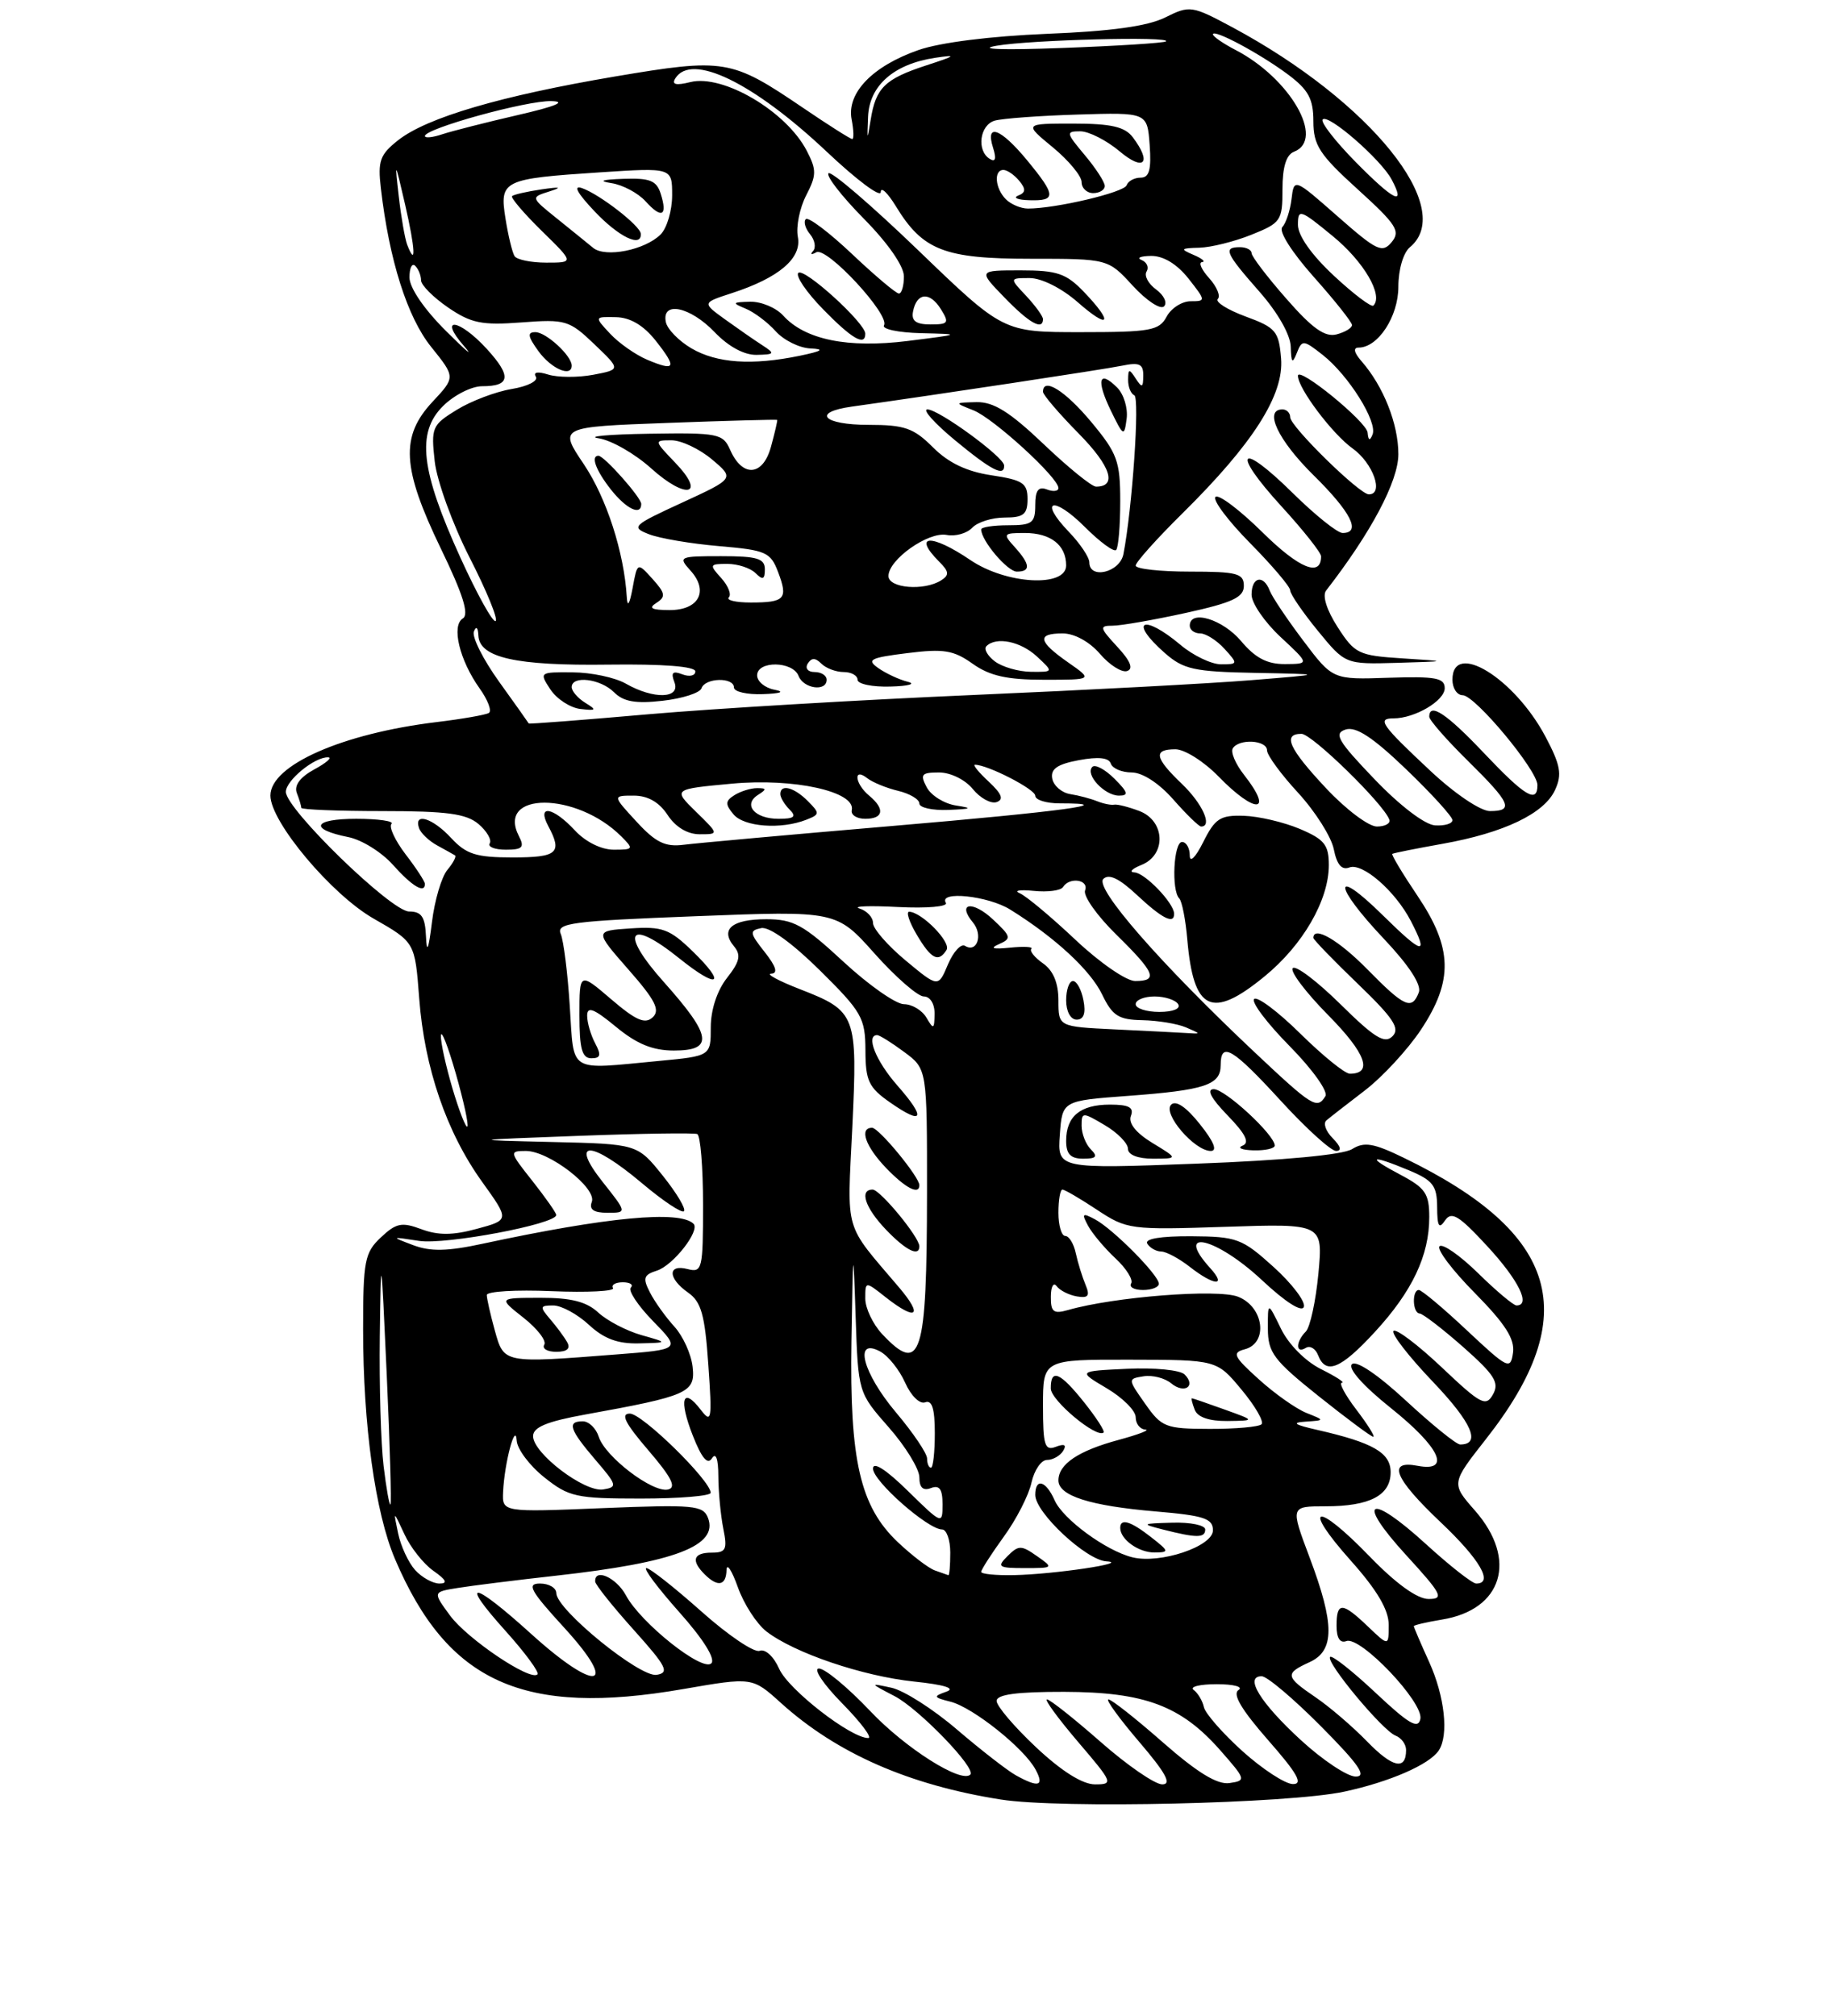 <?xml version="1.0" encoding="UTF-8" standalone="no"?>
<!DOCTYPE svg PUBLIC "-//W3C//DTD SVG 1.1//EN" "http://www.w3.org/Graphics/SVG/1.1/DTD/svg11.dtd" >
<svg xmlns="http://www.w3.org/2000/svg" xmlns:xlink="http://www.w3.org/1999/xlink" version="1.1" viewBox="0 0 237 261">
 <g >
 <path fill="currentColor"
d=" M 174.00 231.94 C 179.87 230.68 185.03 228.43 186.23 226.61 C 187.55 224.62 187.00 219.59 184.98 215.14 C 183.89 212.74 183.00 210.66 183.00 210.52 C 183.00 210.38 184.63 210.00 186.62 209.67 C 194.50 208.40 196.47 201.89 190.92 195.56 C 187.83 192.04 187.83 192.04 192.36 186.27 C 204.95 170.24 201.85 159.65 181.71 149.89 C 177.79 147.98 176.58 147.78 175.01 148.76 C 173.83 149.50 166.14 150.22 154.98 150.64 C 136.87 151.32 136.87 151.32 137.18 146.91 C 137.50 142.50 137.50 142.50 146.00 141.87 C 155.97 141.13 158.00 140.46 158.00 137.89 C 158.00 134.77 159.53 135.68 165.78 142.50 C 169.05 146.08 172.28 149.00 172.94 149.00 C 173.70 149.00 173.54 148.40 172.51 147.36 C 171.61 146.46 171.24 145.42 171.69 145.04 C 172.13 144.66 174.38 142.92 176.67 141.16 C 178.96 139.40 182.22 135.87 183.92 133.31 C 188.14 126.94 188.03 122.73 183.47 115.96 C 181.53 113.08 180.07 110.64 180.22 110.54 C 180.38 110.43 183.29 109.85 186.70 109.24 C 194.67 107.82 199.90 105.32 201.29 102.25 C 202.21 100.25 201.99 99.04 200.04 95.36 C 196.00 87.75 188.00 82.86 188.00 88.00 C 188.00 89.10 188.60 90.00 189.32 90.00 C 190.92 90.00 199.00 99.71 199.00 101.63 C 199.00 104.07 197.39 103.10 192.09 97.50 C 187.25 92.38 185.00 90.89 185.00 92.79 C 185.00 93.22 187.25 95.79 190.00 98.50 C 195.55 103.97 196.00 105.00 192.85 105.00 C 191.63 105.00 188.27 102.73 185.10 99.75 C 178.78 93.83 178.20 93.00 180.37 93.00 C 183.13 93.00 187.00 90.72 187.00 89.09 C 187.00 87.76 185.82 87.54 179.75 87.74 C 172.50 87.99 172.50 87.99 168.70 82.95 C 166.61 80.18 164.65 77.26 164.35 76.46 C 163.53 74.33 162.00 74.67 162.00 76.99 C 162.00 78.08 163.69 80.54 165.75 82.46 C 169.50 85.95 169.50 85.95 166.34 85.97 C 164.03 85.99 162.49 85.19 160.65 83.00 C 158.25 80.15 154.00 78.87 154.00 81.00 C 154.00 81.55 154.61 82.00 155.35 82.00 C 156.08 82.00 157.50 82.90 158.50 84.00 C 160.26 85.94 160.25 86.00 158.05 86.00 C 156.81 86.00 154.45 84.87 152.82 83.50 C 147.95 79.40 146.02 80.35 150.75 84.52 C 153.18 86.66 154.54 86.96 162.50 87.11 C 171.50 87.28 171.50 87.28 162.00 88.05 C 156.78 88.48 140.57 89.34 126.00 89.97 C 111.42 90.60 92.53 91.72 84.00 92.46 C 75.47 93.21 68.47 93.75 68.44 93.66 C 68.40 93.57 66.68 91.14 64.60 88.25 C 62.53 85.37 61.06 82.44 61.34 81.75 C 61.64 81.01 61.87 81.22 61.92 82.27 C 62.05 85.14 66.76 86.20 78.75 86.04 C 85.84 85.95 90.00 86.27 90.00 86.92 C 90.00 87.48 89.25 87.65 88.33 87.30 C 87.06 86.81 86.81 87.06 87.30 88.33 C 88.11 90.46 84.60 90.56 81.00 88.50 C 79.62 87.71 76.53 87.05 74.13 87.04 C 69.82 87.00 69.78 87.03 71.24 89.25 C 72.06 90.49 73.80 91.62 75.11 91.78 C 77.20 92.02 77.28 91.92 75.75 90.98 C 74.79 90.39 74.00 89.47 74.00 88.95 C 74.00 87.41 77.72 87.86 79.48 89.62 C 80.70 90.84 82.28 91.12 85.77 90.72 C 88.34 90.43 90.60 89.70 90.80 89.10 C 91.26 87.73 95.00 87.64 95.00 89.00 C 95.00 89.55 96.69 89.94 98.75 89.86 C 101.07 89.78 101.64 89.56 100.25 89.29 C 99.01 89.06 98.00 88.22 98.00 87.43 C 98.00 85.51 102.62 85.57 103.36 87.50 C 104.00 89.16 107.00 89.58 107.00 88.00 C 107.00 87.45 106.30 87.00 105.44 87.00 C 104.57 87.00 104.18 86.52 104.55 85.91 C 105.04 85.13 105.53 85.13 106.31 85.91 C 106.91 86.51 108.21 87.00 109.20 87.00 C 110.19 87.00 111.00 87.45 111.00 88.00 C 111.00 88.55 112.91 88.95 115.25 88.88 C 117.59 88.82 118.60 88.54 117.50 88.26 C 116.40 87.99 114.69 87.19 113.70 86.50 C 112.13 85.40 112.61 85.15 117.45 84.55 C 122.15 83.96 123.43 84.17 125.90 85.93 C 128.11 87.50 130.34 88.00 135.14 88.00 C 141.47 88.00 141.47 88.00 138.25 85.75 C 134.36 83.03 134.17 82.00 137.55 82.00 C 139.06 82.00 141.02 83.07 142.37 84.64 C 143.62 86.10 145.21 87.10 145.89 86.87 C 146.74 86.59 146.32 85.56 144.62 83.73 C 142.32 81.24 142.27 81.00 144.02 81.00 C 145.08 81.00 149.33 80.26 153.47 79.35 C 159.53 78.02 161.00 77.33 161.00 75.85 C 161.00 74.23 160.14 74.00 154.00 74.00 C 150.15 74.00 147.00 73.65 147.00 73.22 C 147.00 72.79 149.72 69.75 153.04 66.47 C 162.20 57.42 166.21 51.13 165.82 46.41 C 165.53 42.87 165.14 42.41 161.22 40.97 C 158.87 40.10 157.25 39.08 157.63 38.70 C 158.01 38.32 157.50 37.11 156.51 36.01 C 155.51 34.90 155.10 33.97 155.60 33.93 C 156.09 33.89 155.60 33.47 154.50 33.00 C 152.72 32.24 152.80 32.13 155.23 32.07 C 156.73 32.03 159.77 31.28 161.98 30.39 C 165.80 28.86 166.00 28.57 166.00 24.50 C 166.00 21.61 166.49 20.03 167.50 19.64 C 171.57 18.07 166.98 10.11 159.89 6.45 C 158.30 5.62 157.00 4.72 157.00 4.45 C 157.00 3.68 163.13 6.96 166.75 9.67 C 169.36 11.63 170.00 12.81 170.00 15.70 C 170.00 18.80 170.78 20.01 175.74 24.51 C 180.76 29.07 181.31 29.92 180.13 31.35 C 178.91 32.81 178.21 32.47 173.14 28.01 C 167.50 23.05 167.50 23.05 167.17 25.78 C 166.99 27.27 166.45 28.90 165.98 29.40 C 165.47 29.92 167.20 32.64 170.05 35.85 C 172.77 38.90 175.00 41.71 175.00 42.08 C 175.00 42.46 174.10 43.00 173.00 43.29 C 171.50 43.68 169.86 42.52 166.50 38.67 C 164.02 35.85 162.00 33.19 162.00 32.77 C 162.00 32.35 161.32 32.00 160.50 32.00 C 158.28 32.00 158.60 32.74 163.00 37.74 C 165.38 40.44 167.03 43.34 167.07 44.89 C 167.13 46.99 167.28 47.15 167.86 45.69 C 168.53 43.97 168.71 43.98 171.21 45.95 C 174.55 48.58 178.33 54.61 177.66 56.25 C 177.31 57.12 177.11 57.04 177.02 56.00 C 176.88 54.58 168.00 47.34 168.00 48.65 C 168.00 50.26 172.46 56.19 175.07 58.05 C 177.73 59.95 179.17 64.00 177.18 64.00 C 175.97 64.00 167.00 55.20 167.00 54.02 C 167.00 53.46 166.55 53.00 166.00 53.00 C 163.54 53.00 165.42 56.98 170.00 61.50 C 174.88 66.31 176.24 69.00 173.78 69.00 C 173.11 69.00 170.20 66.66 167.31 63.81 C 160.40 56.99 159.28 58.34 165.87 65.55 C 168.69 68.63 171.00 71.55 171.00 72.02 C 171.00 74.76 168.16 73.60 163.43 68.93 C 160.47 66.01 157.73 63.94 157.33 64.33 C 156.94 64.73 158.95 67.41 161.81 70.31 C 164.66 73.20 167.00 75.95 167.00 76.43 C 167.00 76.90 168.61 79.25 170.57 81.65 C 174.13 86.00 174.13 86.00 180.82 85.81 C 187.50 85.61 187.50 85.61 181.50 85.23 C 175.86 84.87 175.36 84.63 173.15 81.20 C 171.73 79.00 171.13 77.11 171.65 76.45 C 177.48 68.93 181.00 62.29 181.00 58.80 C 181.00 54.87 179.06 49.99 176.22 46.75 C 175.26 45.65 175.12 45.00 175.85 45.00 C 178.37 45.00 181.00 40.98 181.00 37.12 C 181.00 34.90 181.64 32.71 182.50 32.00 C 188.54 26.99 177.37 13.13 159.57 3.56 C 154.25 0.71 154.02 0.67 150.80 2.27 C 148.52 3.40 143.78 4.05 135.50 4.38 C 128.21 4.68 121.68 5.50 118.88 6.48 C 112.93 8.56 109.58 12.04 110.23 15.45 C 110.50 16.85 110.54 18.00 110.31 18.00 C 110.08 18.00 107.19 16.17 103.90 13.93 C 94.65 7.65 93.79 7.51 79.62 9.90 C 64.85 12.40 55.28 15.21 51.55 18.14 C 49.18 20.01 48.88 20.82 49.30 24.39 C 50.38 33.68 52.72 41.07 55.81 44.91 C 58.96 48.83 58.96 48.83 55.98 52.02 C 51.80 56.50 52.03 60.59 57.04 70.97 C 59.92 76.91 60.75 79.54 59.91 80.06 C 58.40 80.99 59.47 85.45 62.08 89.12 C 63.16 90.63 63.69 92.06 63.27 92.30 C 62.85 92.55 59.81 93.08 56.51 93.48 C 44.28 94.96 35.00 99.07 35.00 102.99 C 35.00 106.39 42.89 115.79 48.36 118.92 C 53.71 121.98 53.71 121.98 54.26 129.24 C 54.94 138.25 57.80 146.60 62.42 153.02 C 65.95 157.94 65.95 157.94 61.73 159.08 C 58.62 159.93 56.72 159.94 54.55 159.13 C 52.01 158.18 51.28 158.32 49.30 160.19 C 47.20 162.16 47.00 163.22 47.00 172.10 C 47.00 184.50 48.57 195.82 51.12 201.81 C 57.93 217.82 67.75 222.25 88.44 218.66 C 97.38 217.11 97.38 217.11 101.06 220.44 C 108.30 226.98 117.63 231.08 129.54 232.96 C 137.19 234.17 166.83 233.49 174.00 231.94 Z  M 141.20 148.80 C 140.54 148.14 140.00 146.76 140.00 145.74 C 140.00 143.95 140.11 143.95 143.00 145.66 C 144.65 146.63 146.00 148.01 146.00 148.72 C 146.00 149.50 147.27 150.00 149.25 150.00 C 152.50 149.99 152.50 149.99 149.16 147.96 C 147.03 146.66 146.02 145.39 146.38 144.46 C 146.80 143.36 146.12 143.00 143.67 143.00 C 139.82 143.00 138.00 144.51 138.00 147.70 C 138.00 149.40 138.57 150.00 140.20 150.00 C 141.91 150.00 142.13 149.73 141.20 148.80 Z  M 155.31 145.53 C 153.55 143.31 152.20 142.40 151.59 143.01 C 150.45 144.15 154.61 149.00 156.72 149.00 C 157.61 149.00 157.11 147.78 155.31 145.53 Z  M 165.00 148.30 C 165.00 146.93 158.59 141.00 157.11 141.00 C 156.13 141.00 156.74 142.17 158.89 144.39 C 161.22 146.79 161.79 147.93 160.84 148.31 C 160.10 148.60 160.74 148.88 162.25 148.92 C 163.76 148.96 165.00 148.68 165.00 148.30 Z  M 131.50 229.83 C 130.40 229.22 126.98 226.56 123.89 223.92 C 120.81 221.27 116.98 218.83 115.39 218.49 C 112.53 217.87 112.54 217.88 115.80 219.58 C 118.96 221.23 126.40 228.93 125.60 229.73 C 124.43 230.91 117.18 226.31 112.65 221.52 C 109.78 218.49 106.79 216.00 106.00 216.00 C 105.22 216.00 106.56 218.02 109.00 220.50 C 111.43 222.97 112.95 225.00 112.38 225.00 C 110.12 225.00 102.05 218.73 100.86 216.05 C 100.15 214.44 99.05 213.43 98.32 213.71 C 97.62 213.98 94.22 211.68 90.77 208.60 C 87.32 205.53 84.13 203.01 83.67 203.00 C 83.21 203.00 85.13 205.56 87.92 208.70 C 91.04 212.20 92.64 214.76 92.07 215.33 C 90.93 216.47 82.93 210.11 81.02 206.53 C 79.78 204.23 76.94 202.95 77.04 204.75 C 77.07 205.16 79.31 207.97 82.03 211.00 C 86.29 215.75 86.69 216.54 84.99 216.82 C 82.82 217.17 72.03 208.38 72.01 206.25 C 72.01 205.56 71.05 205.00 69.90 205.00 C 68.13 205.00 68.63 205.91 73.06 210.75 C 80.23 218.60 77.23 219.19 68.82 211.58 C 61.10 204.59 59.34 204.36 65.44 211.14 C 67.98 213.97 69.84 216.50 69.57 216.76 C 68.66 217.68 60.49 212.18 58.25 209.14 C 56.01 206.09 56.01 206.09 59.25 205.57 C 61.04 205.28 66.78 204.56 72.00 203.98 C 87.36 202.27 93.02 200.11 91.64 196.50 C 91.01 194.87 89.80 194.76 77.98 195.24 C 65.00 195.77 65.00 195.77 65.12 193.13 C 65.29 189.39 66.73 183.96 66.88 186.50 C 66.95 187.60 68.55 189.74 70.45 191.25 C 73.63 193.79 74.57 194.00 82.95 194.00 C 87.93 194.00 92.00 193.66 91.99 193.25 C 91.97 191.66 83.13 183.00 81.53 183.00 C 80.28 183.00 80.91 184.24 83.92 187.75 C 86.96 191.30 87.60 192.58 86.45 192.83 C 84.45 193.26 78.32 188.58 77.50 186.00 C 77.15 184.90 76.22 184.00 75.43 184.00 C 73.36 184.00 73.71 185.06 77.08 189.00 C 79.88 192.26 79.95 192.52 78.07 192.82 C 75.65 193.20 69.00 188.14 69.00 185.92 C 69.00 184.76 70.79 184.02 75.75 183.12 C 89.09 180.71 90.02 180.29 89.65 176.95 C 89.47 175.31 88.41 172.97 87.29 171.74 C 86.17 170.51 84.74 168.52 84.13 167.32 C 83.17 165.46 83.30 165.04 85.03 164.49 C 87.13 163.82 90.65 159.32 89.77 158.43 C 87.99 156.66 78.61 157.54 62.47 161.01 C 57.90 162.00 55.71 162.04 53.47 161.19 C 50.56 160.09 50.58 160.08 54.24 160.64 C 57.69 161.17 72.00 158.47 72.00 157.29 C 72.00 157.01 70.61 155.04 68.92 152.89 C 65.92 149.11 65.90 149.00 68.07 149.00 C 71.07 149.00 77.29 153.81 76.60 155.60 C 76.23 156.57 76.84 157.00 78.62 157.00 C 81.17 157.00 81.17 157.00 78.00 153.00 C 73.66 147.52 76.49 147.61 83.08 153.16 C 85.79 155.45 88.25 157.09 88.53 156.80 C 88.82 156.51 87.58 154.44 85.78 152.19 C 82.50 148.10 82.50 148.10 71.50 147.84 C 60.50 147.58 60.50 147.58 75.00 147.04 C 82.97 146.74 89.84 146.64 90.25 146.81 C 90.66 146.98 91.00 151.10 91.00 155.97 C 91.00 164.32 90.89 164.78 89.00 164.29 C 86.39 163.61 86.43 165.49 89.07 167.34 C 90.76 168.52 91.24 170.20 91.68 176.64 C 92.19 183.85 92.10 184.33 90.70 182.50 C 88.35 179.44 87.83 181.16 89.68 185.86 C 90.82 188.76 91.59 189.68 92.15 188.79 C 92.66 187.98 92.98 188.86 92.98 191.12 C 92.99 193.12 93.28 196.16 93.62 197.88 C 94.17 200.59 93.97 201.00 92.12 201.00 C 89.74 201.00 89.41 202.01 91.20 203.80 C 92.90 205.50 93.99 205.29 94.04 203.25 C 94.07 202.29 94.72 203.28 95.50 205.46 C 96.27 207.64 97.94 210.22 99.20 211.20 C 102.81 213.99 111.65 216.99 118.32 217.69 C 122.26 218.10 123.74 218.57 122.49 219.00 C 120.76 219.61 120.81 219.74 123.04 220.30 C 125.94 221.04 132.57 226.33 134.04 229.08 C 135.20 231.24 134.44 231.46 131.50 229.83 Z  M 134.11 226.20 C 131.30 223.56 129.00 220.86 129.00 220.20 C 129.00 219.36 131.60 219.01 137.75 219.02 C 148.16 219.05 152.87 220.81 157.95 226.59 C 161.28 230.38 161.32 230.51 159.14 230.83 C 157.57 231.06 155.00 229.49 150.54 225.58 C 147.05 222.51 143.87 220.00 143.47 220.00 C 143.08 220.00 144.87 222.47 147.46 225.50 C 150.91 229.54 151.70 231.00 150.44 231.00 C 149.49 231.00 145.90 228.53 142.46 225.50 C 139.01 222.47 135.89 220.00 135.52 220.00 C 135.15 220.00 136.96 222.47 139.54 225.50 C 144.06 230.79 144.15 231.00 141.74 231.00 C 140.12 231.00 137.41 229.30 134.11 226.20 Z  M 160.83 226.71 C 158.26 224.39 156.01 221.82 155.83 221.00 C 155.65 220.18 155.05 219.17 154.50 218.77 C 153.95 218.36 155.30 218.03 157.50 218.03 C 159.70 218.03 160.96 218.37 160.31 218.79 C 159.49 219.31 160.70 221.34 164.14 225.27 C 167.95 229.61 168.72 230.99 167.33 230.96 C 166.32 230.93 163.40 229.02 160.83 226.71 Z  M 168.35 225.24 C 163.11 220.42 161.02 217.00 163.31 217.00 C 164.00 217.00 167.46 219.93 171.00 223.50 C 175.90 228.44 176.97 230.00 175.47 229.99 C 174.39 229.98 171.18 227.85 168.35 225.24 Z  M 176.95 225.44 C 175.09 223.53 172.10 220.96 170.29 219.73 C 166.35 217.05 166.28 216.65 169.50 215.18 C 172.77 213.69 172.77 210.28 169.51 201.62 C 167.02 195.00 167.02 195.00 171.57 195.00 C 177.31 195.00 180.00 193.59 180.00 190.59 C 180.00 188.06 177.73 186.76 170.50 185.11 C 167.51 184.43 167.13 184.16 169.00 184.04 C 171.50 183.87 171.50 183.87 169.09 182.91 C 167.77 182.38 165.00 180.43 162.94 178.56 C 159.67 175.61 159.44 175.12 161.10 174.68 C 164.19 173.88 163.61 169.19 160.25 167.87 C 157.60 166.83 144.20 167.88 138.25 169.59 C 136.37 170.13 136.00 169.85 136.02 167.87 C 136.02 166.56 136.36 165.95 136.77 166.50 C 137.17 167.05 138.35 167.65 139.39 167.83 C 140.87 168.08 141.11 167.76 140.51 166.33 C 140.09 165.32 139.52 163.49 139.25 162.25 C 138.99 161.01 138.37 160.00 137.88 160.00 C 137.40 160.00 137.00 158.65 137.00 157.00 C 137.00 155.35 137.23 154.00 137.52 154.00 C 137.81 154.00 139.83 155.18 142.00 156.62 C 145.86 159.17 146.30 159.23 158.61 158.82 C 171.25 158.40 171.25 158.40 170.65 164.88 C 170.31 168.44 169.58 171.82 169.02 172.38 C 167.70 173.70 167.69 175.31 169.01 174.50 C 169.56 174.15 170.28 174.58 170.61 175.44 C 171.61 178.02 173.53 177.24 177.95 172.44 C 182.80 167.18 185.00 162.53 185.00 157.56 C 185.00 154.52 184.49 153.78 181.25 152.07 C 176.76 149.70 177.35 149.41 182.38 151.51 C 185.48 152.81 186.00 153.49 186.02 156.26 C 186.03 158.77 186.26 159.16 187.04 158.00 C 187.88 156.76 188.83 157.34 192.53 161.35 C 196.57 165.73 198.18 169.00 196.29 169.00 C 195.90 169.00 193.66 167.12 191.31 164.81 C 188.96 162.51 186.72 160.95 186.33 161.34 C 185.94 161.73 187.99 164.45 190.90 167.39 C 194.83 171.38 196.09 173.34 195.84 175.12 C 195.52 177.37 195.19 177.21 189.90 172.25 C 186.83 169.36 184.01 167.00 183.65 167.00 C 182.74 167.00 182.83 169.99 183.75 170.04 C 184.16 170.06 186.70 172.01 189.39 174.38 C 193.45 177.97 194.10 179.00 193.25 180.51 C 192.33 182.16 191.68 181.81 186.61 177.01 C 183.51 174.08 180.70 171.96 180.37 172.30 C 180.04 172.63 182.34 175.60 185.48 178.89 C 190.53 184.19 191.75 187.00 189.00 187.00 C 188.51 187.00 185.37 184.46 182.01 181.35 C 178.34 177.95 175.54 176.06 174.99 176.61 C 174.44 177.16 176.45 179.42 180.04 182.29 C 186.39 187.37 187.89 190.59 183.50 189.76 C 179.49 188.99 180.48 191.39 186.50 197.09 C 191.55 201.87 193.37 205.00 191.08 205.00 C 190.57 205.00 187.66 202.71 184.59 199.91 C 177.19 193.15 175.40 194.09 181.98 201.29 C 186.65 206.39 186.96 207.00 184.91 207.00 C 183.44 207.00 180.68 205.01 177.23 201.44 C 170.32 194.30 168.38 194.78 174.84 202.03 C 178.24 205.84 179.75 208.40 179.75 210.34 C 179.75 213.13 179.75 213.13 177.07 210.57 C 173.73 207.37 173.00 207.35 173.00 210.47 C 173.00 212.06 173.45 212.76 174.27 212.45 C 176.08 211.76 184.27 220.37 183.85 222.52 C 183.57 223.90 182.37 223.20 178.06 219.15 C 175.07 216.34 172.42 214.25 172.17 214.50 C 171.54 215.12 178.95 224.04 180.64 224.69 C 181.39 224.98 182.00 225.81 182.00 226.55 C 182.00 229.23 180.24 228.84 176.95 225.44 Z  M 175.57 182.50 C 174.10 180.57 173.26 179.00 173.70 179.00 C 174.14 179.00 172.93 178.21 171.00 177.25 C 168.96 176.23 166.79 174.04 165.80 172.00 C 164.10 168.50 164.10 168.50 164.11 172.00 C 164.12 175.11 164.86 176.09 170.69 180.75 C 174.31 183.64 177.49 186.00 177.75 186.00 C 178.02 186.00 177.04 184.43 175.57 182.50 Z  M 164.84 164.01 C 160.77 160.33 160.10 160.08 154.19 160.04 C 150.23 160.02 148.11 160.37 148.50 161.00 C 148.84 161.55 149.65 162.01 150.31 162.02 C 150.96 162.03 152.62 162.92 154.00 164.00 C 157.16 166.47 158.84 166.58 156.65 164.17 C 151.87 158.89 157.39 160.16 163.33 165.71 C 166.38 168.57 168.52 169.93 168.77 169.18 C 169.00 168.50 167.23 166.17 164.84 164.01 Z  M 150.00 166.19 C 150.00 165.08 144.09 159.12 141.75 157.86 C 140.10 156.98 139.98 157.09 140.83 158.67 C 141.37 159.68 142.97 161.58 144.38 162.90 C 145.79 164.21 146.70 165.68 146.41 166.15 C 146.12 166.62 146.81 167.00 147.94 167.00 C 149.07 167.00 150.00 166.64 150.00 166.19 Z  M 53.73 203.25 C 52.87 202.29 51.87 200.15 51.53 198.50 C 50.90 195.50 50.90 195.50 52.35 198.62 C 53.14 200.34 54.84 202.48 56.12 203.37 C 57.77 204.53 57.99 205.00 56.88 205.00 C 56.02 205.00 54.60 204.21 53.73 203.25 Z  M 121.00 203.30 C 120.17 203.00 118.03 201.36 116.22 199.65 C 111.33 195.02 109.96 189.09 110.21 173.57 C 110.41 161.23 110.44 161.05 110.75 170.39 C 111.08 180.28 111.08 180.28 115.04 184.78 C 117.22 187.26 119.00 190.17 119.00 191.25 C 119.00 192.58 119.48 193.03 120.50 192.64 C 121.60 192.22 122.00 192.77 122.00 194.74 C 122.00 197.38 121.95 197.36 117.50 193.00 C 114.69 190.24 113.00 189.16 113.00 190.12 C 113.00 191.74 120.11 198.00 121.94 198.00 C 122.52 198.00 123.00 199.35 123.00 201.00 C 123.00 202.65 122.89 203.96 122.75 203.92 C 122.61 203.88 121.83 203.60 121.00 203.30 Z  M 127.00 203.49 C 127.00 203.21 128.32 201.16 129.93 198.93 C 131.55 196.71 133.16 193.56 133.51 191.94 C 133.87 190.32 134.77 189.00 135.52 189.00 C 136.27 189.00 137.21 188.47 137.61 187.83 C 138.09 187.04 137.78 186.87 136.66 187.30 C 135.23 187.85 135.00 187.12 135.00 181.97 C 135.00 176.00 135.00 176.00 146.25 176.02 C 157.50 176.04 157.50 176.04 160.70 179.90 C 162.47 182.02 163.63 184.04 163.29 184.38 C 162.95 184.72 159.93 184.99 156.58 184.98 C 150.87 184.97 150.36 184.77 148.23 181.73 C 145.96 178.51 145.96 178.50 148.03 178.17 C 149.18 177.99 150.77 178.40 151.58 179.07 C 153.29 180.49 154.87 179.47 153.33 177.93 C 152.76 177.36 149.42 177.03 145.90 177.20 C 139.50 177.50 139.50 177.50 143.25 179.72 C 145.31 180.94 147.00 182.62 147.00 183.47 C 147.00 184.31 147.56 185.03 148.25 185.07 C 148.94 185.10 147.39 185.70 144.81 186.40 C 139.58 187.81 137.00 189.54 137.00 191.65 C 137.00 193.64 141.11 194.95 149.63 195.67 C 155.85 196.20 157.00 196.58 157.00 198.11 C 157.00 200.20 150.14 202.50 146.56 201.60 C 143.14 200.75 137.60 196.67 136.51 194.23 C 135.38 191.66 134.00 191.29 134.00 193.53 C 134.00 195.82 140.60 201.98 143.22 202.13 C 146.41 202.32 136.42 203.81 131.25 203.91 C 128.91 203.96 127.00 203.77 127.00 203.49 Z  M 134.21 201.44 C 132.19 200.02 131.84 200.02 130.42 201.44 C 129.00 202.85 129.21 203.00 132.65 203.00 C 136.38 203.00 136.40 202.97 134.21 201.44 Z  M 149.00 199.00 C 146.33 196.91 145.00 196.51 145.00 197.80 C 145.00 199.29 147.39 201.00 149.45 200.98 C 151.37 200.96 151.34 200.83 149.00 199.00 Z  M 156.00 198.00 C 156.00 197.45 154.09 197.05 151.75 197.12 C 147.76 197.23 147.68 197.28 150.50 198.00 C 154.89 199.12 156.00 199.12 156.00 198.00 Z  M 140.35 181.57 C 137.20 177.62 135.99 177.11 136.01 179.75 C 136.02 181.30 141.95 186.24 142.85 185.45 C 143.04 185.28 141.91 183.53 140.35 181.57 Z  M 158.50 182.47 C 156.30 181.68 154.40 181.02 154.28 181.02 C 154.16 181.01 154.32 181.68 154.64 182.50 C 155.01 183.47 156.51 183.98 158.86 183.96 C 162.50 183.91 162.50 183.91 158.50 182.47 Z  M 49.65 189.77 C 49.30 186.87 49.08 179.32 49.16 173.00 C 49.31 161.77 49.33 161.89 50.06 178.00 C 50.47 187.07 50.69 194.62 50.54 194.77 C 50.40 194.93 50.00 192.68 49.65 189.77 Z  M 120.00 188.81 C 120.00 188.16 118.20 185.49 116.00 182.88 C 111.67 177.75 110.45 173.10 113.91 174.95 C 114.96 175.51 116.42 177.34 117.16 179.00 C 117.91 180.69 119.05 181.81 119.75 181.54 C 120.64 181.20 121.00 182.37 121.00 185.53 C 121.00 187.99 120.78 190.00 120.50 190.00 C 120.22 190.00 120.00 189.47 120.00 188.81 Z  M 64.05 172.25 C 63.48 170.19 63.01 168.12 63.01 167.65 C 63.00 167.18 66.78 166.95 71.40 167.15 C 76.03 167.34 79.60 167.16 79.35 166.75 C 79.09 166.34 79.66 166.00 80.61 166.00 C 81.56 166.00 82.02 166.31 81.65 166.69 C 81.27 167.06 82.57 169.02 84.53 171.03 C 88.11 174.70 88.11 174.70 79.80 175.34 C 65.10 176.49 65.24 176.51 64.05 172.25 Z  M 73.41 173.75 C 73.02 173.06 72.02 171.71 71.19 170.75 C 69.84 169.17 69.88 169.00 71.61 169.00 C 72.66 169.00 74.73 170.12 76.22 171.50 C 78.17 173.31 79.96 173.98 82.71 173.91 C 86.50 173.82 86.50 173.82 83.00 172.83 C 81.08 172.28 78.57 170.97 77.44 169.92 C 75.92 168.51 73.92 168.00 69.94 168.01 C 64.50 168.02 64.50 168.02 67.76 170.59 C 69.55 172.00 70.76 173.57 70.45 174.08 C 70.14 174.59 70.84 175.00 72.00 175.00 C 73.41 175.00 73.88 174.58 73.41 173.75 Z  M 114.17 172.69 C 112.98 171.41 112.00 169.35 112.00 168.11 C 112.00 165.85 112.00 165.85 114.63 167.93 C 118.64 171.08 119.55 170.40 116.35 166.64 C 109.17 158.19 109.65 159.84 110.32 145.96 C 111.01 131.33 110.85 130.90 103.50 128.04 C 100.75 126.97 99.10 126.07 99.82 126.05 C 100.73 126.01 100.46 125.13 98.98 123.25 C 97.02 120.77 96.98 120.47 98.53 120.15 C 99.57 119.94 102.54 122.08 106.12 125.62 C 111.56 131.00 112.00 131.78 112.02 135.97 C 112.03 139.92 112.44 140.79 115.21 142.72 C 119.53 145.74 119.92 144.81 116.13 140.50 C 113.36 137.34 112.03 134.00 113.54 134.00 C 113.84 134.00 115.41 134.98 117.04 136.19 C 120.00 138.38 120.00 138.38 119.99 154.44 C 119.97 175.68 119.21 178.05 114.17 172.69 Z  M 119.00 161.34 C 119.00 160.16 113.92 154.00 112.95 154.00 C 111.19 154.00 111.98 156.37 114.69 159.20 C 117.26 161.88 119.00 162.75 119.00 161.34 Z  M 119.00 153.43 C 119.00 152.36 113.76 146.00 112.88 146.00 C 111.18 146.00 112.02 148.42 114.69 151.20 C 117.20 153.81 119.00 154.75 119.00 153.43 Z  M 58.57 140.92 C 57.71 138.01 57.03 134.93 57.07 134.07 C 57.11 133.21 57.98 135.42 59.00 138.99 C 60.02 142.56 60.69 145.64 60.49 145.84 C 60.30 146.04 59.43 143.82 58.57 140.92 Z  M 162.38 136.21 C 150.19 124.73 141.65 114.95 142.81 113.79 C 143.53 113.07 144.87 113.72 147.17 115.87 C 150.45 118.94 152.03 119.73 151.97 118.25 C 151.90 116.85 148.19 113.00 146.84 112.94 C 146.10 112.90 146.51 112.47 147.75 111.97 C 151.00 110.66 150.82 106.26 147.47 104.99 C 146.07 104.46 144.61 104.09 144.22 104.17 C 143.82 104.25 142.82 104.05 142.00 103.72 C 141.18 103.39 139.61 102.97 138.51 102.80 C 137.42 102.62 136.38 101.72 136.20 100.80 C 135.96 99.55 136.85 98.93 139.64 98.41 C 142.15 97.94 143.53 98.08 143.78 98.85 C 143.99 99.48 145.21 100.00 146.48 100.00 C 147.87 100.00 150.02 101.39 151.87 103.50 C 153.56 105.42 155.18 107.00 155.47 107.00 C 156.98 107.00 155.64 104.03 153.00 101.50 C 149.44 98.09 149.24 97.00 152.15 97.00 C 153.33 97.00 155.83 98.58 157.70 100.50 C 162.51 105.45 164.95 105.30 161.01 100.29 C 159.92 98.90 159.27 97.37 159.57 96.88 C 160.37 95.59 164.00 95.80 164.00 97.14 C 164.00 97.76 165.81 100.24 168.03 102.64 C 170.24 105.05 172.32 108.33 172.64 109.93 C 173.04 111.94 173.67 112.68 174.66 112.30 C 176.35 111.65 180.59 115.34 182.60 119.20 C 184.97 123.77 184.20 123.62 179.00 118.50 C 172.43 112.03 172.53 114.56 179.12 121.53 C 182.38 124.98 184.02 127.50 183.65 128.47 C 182.75 130.81 181.79 130.38 177.00 125.50 C 173.28 121.71 170.00 119.80 170.00 121.42 C 170.00 121.64 172.59 124.32 175.75 127.36 C 180.37 131.81 181.25 133.14 180.24 134.15 C 179.23 135.17 177.92 134.36 173.52 130.02 C 170.51 127.05 167.73 124.94 167.33 125.33 C 166.94 125.73 169.01 128.47 171.93 131.43 C 176.78 136.34 177.76 139.00 174.72 139.00 C 174.08 139.00 171.20 136.66 168.31 133.81 C 165.41 130.95 162.73 128.94 162.33 129.33 C 161.94 129.73 164.01 132.47 166.93 135.43 C 169.86 138.40 171.93 141.30 171.56 141.90 C 170.48 143.65 169.90 143.29 162.38 136.21 Z  M 163.67 126.41 C 168.65 122.34 172.00 116.53 172.00 111.99 C 172.00 109.37 171.43 108.66 168.25 107.31 C 166.19 106.44 162.93 105.67 161.00 105.61 C 157.95 105.51 157.27 105.95 155.75 109.00 C 154.75 111.00 154.00 111.75 154.00 110.75 C 154.00 109.79 153.55 109.00 153.00 109.00 C 151.91 109.00 151.60 115.27 152.64 116.31 C 152.99 116.66 153.46 119.05 153.68 121.62 C 154.48 130.89 156.83 132.02 163.67 126.41 Z  M 144.25 100.81 C 143.04 99.60 141.75 98.91 141.39 99.28 C 140.41 100.25 142.97 103.00 144.84 103.00 C 146.13 103.00 146.01 102.57 144.25 100.81 Z  M 73.75 130.25 C 73.48 125.99 72.95 121.78 72.58 120.90 C 71.98 119.49 73.99 119.23 90.09 118.61 C 108.27 117.90 108.27 117.90 113.21 123.45 C 115.93 126.50 118.80 129.00 119.58 129.00 C 120.39 129.00 120.99 129.96 120.97 131.25 C 120.94 133.26 120.83 133.31 119.92 131.75 C 119.36 130.79 118.05 130.00 117.01 130.00 C 115.97 130.00 112.44 127.53 109.17 124.50 C 104.00 119.71 102.71 119.00 99.18 119.00 C 94.73 119.00 93.18 120.31 95.01 122.51 C 95.95 123.64 95.75 124.50 94.10 126.60 C 92.82 128.23 92.00 130.73 92.00 132.99 C 92.00 136.71 92.00 136.71 85.25 137.35 C 73.38 138.47 74.33 139.05 73.75 130.25 Z  M 77.04 135.07 C 76.47 134.00 76.00 132.39 76.00 131.49 C 76.00 130.23 76.86 130.56 79.73 132.93 C 82.43 135.16 84.49 136.00 87.23 136.00 C 92.42 136.00 92.15 134.11 85.95 127.16 C 80.11 120.62 81.34 118.76 87.97 124.10 C 93.00 128.14 94.12 127.48 89.62 123.12 C 86.67 120.26 85.73 119.92 81.62 120.19 C 76.95 120.50 76.95 120.50 81.34 125.51 C 84.83 129.48 85.48 130.77 84.48 131.70 C 83.49 132.62 82.31 132.10 79.11 129.36 C 75.00 125.84 75.00 125.84 75.00 131.42 C 75.00 135.77 75.34 137.00 76.54 137.00 C 77.74 137.00 77.85 136.59 77.04 135.07 Z  M 144.25 133.26 C 137.00 132.91 137.00 132.91 137.00 129.51 C 137.00 127.25 136.33 125.65 135.01 124.72 C 133.91 123.95 133.23 123.10 133.50 122.83 C 133.77 122.57 132.53 122.50 130.74 122.68 C 128.52 122.91 128.06 122.77 129.30 122.23 C 130.95 121.50 130.89 121.24 128.55 119.05 C 125.90 116.55 123.81 116.86 125.94 119.43 C 127.27 121.04 126.46 123.40 124.91 122.45 C 124.39 122.12 123.40 123.21 122.70 124.85 C 121.44 127.85 121.44 127.85 117.22 124.34 C 114.90 122.41 113.00 120.23 113.00 119.49 C 113.00 118.75 112.21 117.91 111.25 117.61 C 110.29 117.31 112.53 117.23 116.24 117.42 C 119.98 117.61 122.73 117.37 122.43 116.88 C 121.44 115.29 127.89 115.96 130.76 117.75 C 136.55 121.35 141.15 125.60 142.66 128.75 C 143.99 131.51 144.78 132.01 147.86 132.07 C 149.86 132.11 152.40 132.53 153.50 133.00 C 155.50 133.86 155.50 133.86 153.50 133.73 C 152.40 133.66 148.24 133.45 144.25 133.26 Z  M 140.24 129.50 C 139.98 128.12 139.37 127.00 138.88 127.00 C 138.40 127.00 138.00 128.12 138.00 129.50 C 138.00 130.94 138.58 132.00 139.36 132.00 C 140.27 132.00 140.57 131.18 140.24 129.50 Z  M 122.52 122.97 C 123.13 121.98 119.34 118.10 117.69 118.03 C 117.25 118.01 117.68 119.35 118.66 121.00 C 120.53 124.17 121.48 124.65 122.52 122.97 Z  M 147.00 130.00 C 147.00 129.45 148.10 129.00 149.44 129.00 C 150.78 129.00 152.16 129.45 152.50 130.00 C 152.86 130.58 151.84 131.00 150.06 131.00 C 148.38 131.00 147.00 130.55 147.00 130.00 Z  M 139.18 121.64 C 136.05 118.69 132.82 115.99 132.00 115.64 C 131.18 115.29 131.98 115.15 133.79 115.33 C 135.61 115.52 137.32 115.29 137.60 114.83 C 138.44 113.49 140.98 113.88 140.45 115.27 C 140.18 115.97 141.99 118.54 144.48 120.98 C 149.52 125.93 149.96 127.00 146.93 127.00 C 145.78 127.00 142.30 124.59 139.18 121.64 Z  M 55.14 121.25 C 55.03 118.69 54.57 118.00 52.95 118.00 C 50.65 118.00 37.00 104.74 37.00 102.51 C 37.00 101.03 40.74 97.97 42.47 98.04 C 43.04 98.06 42.23 98.77 40.67 99.61 C 38.84 100.61 38.05 101.68 38.42 102.66 C 38.74 103.48 39.00 104.35 39.00 104.58 C 39.00 104.81 43.72 105.00 49.49 105.00 C 57.86 105.00 60.37 105.34 61.94 106.68 C 63.02 107.60 63.67 108.73 63.39 109.18 C 63.11 109.63 64.05 110.00 65.48 110.00 C 67.62 110.00 67.92 109.70 67.17 108.25 C 64.19 102.45 74.62 102.48 80.42 108.28 C 82.05 109.91 82.00 110.00 79.44 110.00 C 77.83 110.00 75.78 108.98 74.41 107.50 C 71.58 104.45 69.45 104.10 70.96 106.93 C 72.83 110.42 72.17 111.00 66.36 111.00 C 61.64 111.00 60.36 110.60 58.41 108.50 C 56.01 105.90 53.54 105.13 54.23 107.18 C 54.44 107.83 55.49 108.84 56.56 109.43 C 57.63 110.02 58.68 110.60 58.89 110.73 C 59.11 110.85 58.67 111.70 57.91 112.61 C 57.15 113.52 56.25 116.57 55.91 119.39 C 55.47 122.94 55.24 123.51 55.14 121.25 Z  M 55.00 114.43 C 55.00 114.12 53.88 112.39 52.50 110.60 C 51.13 108.80 50.31 107.03 50.67 106.66 C 51.04 106.30 48.98 106.00 46.11 106.00 C 40.51 106.00 39.94 107.34 45.09 108.37 C 46.82 108.71 49.41 110.33 50.86 111.96 C 53.34 114.74 55.00 115.73 55.00 114.43 Z  M 82.39 106.37 C 79.28 103.00 79.28 103.00 82.03 103.00 C 83.85 103.00 85.32 103.84 86.41 105.50 C 87.44 107.07 88.98 108.00 90.56 108.00 C 93.07 108.00 93.07 108.00 90.08 105.08 C 87.10 102.16 87.10 102.16 94.74 101.45 C 102.74 100.70 110.79 102.48 110.25 104.88 C 110.11 105.50 110.90 106.00 112.00 106.00 C 114.37 106.00 114.58 104.73 112.50 103.00 C 110.65 101.47 110.41 99.29 112.25 100.74 C 112.94 101.28 114.74 102.02 116.25 102.38 C 117.76 102.74 119.00 103.48 119.00 104.02 C 119.00 104.56 120.69 104.93 122.75 104.85 C 125.77 104.73 125.96 104.62 123.75 104.28 C 122.24 104.05 120.53 103.00 119.96 101.93 C 119.06 100.25 119.27 100.00 121.55 100.00 C 123.03 100.00 124.94 100.94 125.91 102.14 C 126.87 103.32 128.25 104.08 128.99 103.84 C 129.96 103.51 129.68 102.78 127.98 101.19 C 126.68 99.99 125.88 99.00 126.19 99.00 C 127.84 99.00 134.00 102.17 134.00 103.01 C 134.00 103.56 135.42 104.00 137.17 104.00 C 145.26 104.00 137.44 105.06 115.47 106.93 C 102.29 108.05 90.15 109.15 88.50 109.36 C 86.11 109.67 84.87 109.07 82.39 106.37 Z  M 104.37 106.12 C 106.13 105.43 106.14 105.29 104.55 103.69 C 102.76 101.90 101.00 101.46 101.00 102.80 C 101.00 103.24 101.54 104.14 102.20 104.80 C 103.13 105.73 102.81 106.00 100.76 106.00 C 97.68 106.00 96.12 104.17 98.12 102.90 C 99.26 102.18 99.24 102.03 98.00 102.03 C 97.17 102.03 95.85 102.44 95.06 102.94 C 93.87 103.69 93.85 104.12 94.94 105.42 C 96.29 107.05 101.10 107.41 104.37 106.12 Z  M 171.64 102.04 C 166.82 96.90 165.97 95.00 168.46 95.00 C 169.81 95.00 179.07 104.04 179.83 106.10 C 180.02 106.59 179.29 107.00 178.22 107.00 C 177.15 107.00 174.19 104.77 171.64 102.04 Z  M 177.91 100.87 C 173.14 95.89 172.60 94.95 174.18 94.44 C 175.52 94.02 177.70 95.45 182.02 99.60 C 185.31 102.76 188.00 105.72 188.00 106.17 C 188.00 106.63 186.99 106.93 185.75 106.85 C 184.43 106.77 181.18 104.29 177.91 100.87 Z  M 128.77 85.62 C 127.81 84.89 127.32 84.01 127.68 83.65 C 128.95 82.38 132.12 83.03 134.23 85.00 C 136.38 87.00 136.38 87.00 133.44 86.97 C 131.82 86.95 129.72 86.34 128.77 85.62 Z  M 59.61 72.23 C 54.45 60.89 53.89 56.02 57.33 52.58 C 58.75 51.16 61.03 50.00 62.40 50.00 C 66.08 50.00 66.24 48.71 63.01 45.17 C 59.42 41.25 56.66 40.90 60.06 44.80 C 61.40 46.34 60.36 45.47 57.75 42.87 C 54.90 40.04 53.00 37.25 53.00 35.91 C 53.00 34.68 53.34 34.00 53.75 34.42 C 54.16 34.83 54.50 35.67 54.50 36.29 C 54.50 36.91 56.08 38.49 58.00 39.81 C 60.99 41.85 62.37 42.13 67.50 41.74 C 73.19 41.31 73.68 41.45 76.93 44.56 C 80.36 47.84 80.36 47.84 76.77 48.52 C 74.79 48.89 72.18 48.87 70.96 48.49 C 69.60 48.06 68.98 48.17 69.36 48.77 C 69.69 49.31 68.30 50.02 66.23 50.36 C 64.18 50.70 60.98 51.91 59.13 53.05 C 55.92 55.02 55.78 55.34 56.27 59.74 C 56.56 62.28 58.59 67.88 60.79 72.19 C 62.99 76.49 64.50 80.18 64.15 80.40 C 63.79 80.61 61.75 76.93 59.61 72.23 Z  M 74.00 47.33 C 74.00 46.05 70.68 43.00 69.30 43.00 C 68.22 43.00 68.31 43.55 69.70 45.47 C 71.36 47.75 74.00 48.89 74.00 47.33 Z  M 81.13 77.30 C 80.78 71.50 78.51 64.48 75.57 60.10 C 72.32 55.27 72.32 55.27 86.41 54.75 C 94.16 54.46 100.54 54.29 100.60 54.36 C 100.65 54.44 100.30 55.99 99.80 57.81 C 98.77 61.65 96.11 61.87 94.51 58.24 C 93.58 56.13 92.98 56.01 84.01 56.15 C 78.78 56.23 75.84 56.50 77.48 56.74 C 79.11 56.98 82.17 58.73 84.27 60.62 C 88.83 64.74 91.46 64.13 87.39 59.89 C 84.64 57.02 84.64 57.00 86.92 57.00 C 88.18 57.00 90.53 58.11 92.15 59.47 C 95.08 61.94 95.08 61.94 88.29 65.07 C 81.87 68.02 81.64 68.24 84.00 69.16 C 85.38 69.70 89.46 70.39 93.08 70.70 C 99.16 71.22 99.74 71.48 100.72 74.07 C 102.03 77.53 101.60 78.00 97.17 78.00 C 95.24 78.00 93.97 77.70 94.34 77.33 C 94.70 76.96 94.26 75.84 93.35 74.83 C 91.78 73.10 91.83 73.00 94.15 73.00 C 95.50 73.00 97.14 73.54 97.80 74.20 C 98.73 75.13 99.00 75.02 99.00 73.70 C 99.00 72.30 98.00 72.00 93.35 72.00 C 87.90 72.00 87.75 72.07 89.37 73.86 C 91.78 76.52 90.46 79.00 86.64 78.98 C 84.33 78.97 83.89 78.73 84.96 78.05 C 86.20 77.26 86.13 76.80 84.46 74.95 C 82.50 72.77 82.50 72.77 81.88 76.14 C 81.49 78.24 81.21 78.68 81.13 77.30 Z  M 83.00 65.24 C 83.00 64.41 78.20 59.00 77.46 59.00 C 76.43 59.00 77.12 60.89 79.07 63.37 C 81.07 65.90 83.00 66.82 83.00 65.24 Z  M 115.00 74.57 C 115.00 72.44 120.15 68.80 122.53 69.25 C 123.67 69.47 125.16 69.05 125.84 68.32 C 126.52 67.60 128.41 67.00 130.04 67.00 C 132.49 67.00 133.00 66.59 133.00 64.61 C 133.00 62.54 132.39 62.14 128.34 61.53 C 125.13 61.05 122.76 59.92 120.76 57.91 C 118.26 55.41 117.08 55.00 112.42 55.00 C 106.52 55.00 105.02 53.37 110.25 52.64 C 121.26 51.10 142.93 47.82 145.25 47.34 C 147.48 46.88 148.00 47.12 147.98 48.63 C 147.97 50.20 147.82 50.26 147.00 49.00 C 146.16 47.70 146.03 47.73 146.02 49.17 C 146.01 50.08 146.37 50.98 146.82 51.17 C 147.55 51.46 146.55 65.94 145.41 71.75 C 144.94 74.11 141.00 75.05 141.00 72.80 C 141.00 72.15 139.80 70.35 138.32 68.82 C 134.37 64.69 136.34 64.14 140.43 68.23 C 142.36 70.16 144.17 71.49 144.47 71.20 C 144.76 70.91 145.00 68.07 145.00 64.90 C 145.00 59.71 144.63 58.69 141.25 54.63 C 137.89 50.59 135.00 48.78 135.00 50.72 C 135.00 51.11 137.08 53.54 139.62 56.12 C 143.78 60.34 144.65 63.00 141.87 63.00 C 141.31 63.00 138.26 60.52 135.09 57.50 C 130.71 53.33 128.62 52.02 126.41 52.06 C 123.50 52.13 123.50 52.13 126.00 53.12 C 128.59 54.14 137.00 61.83 137.00 63.18 C 137.00 63.60 136.32 63.68 135.50 63.36 C 134.40 62.94 134.00 63.49 134.00 65.39 C 134.00 67.71 133.60 68.00 130.50 68.00 C 128.57 68.00 127.00 68.24 127.00 68.54 C 127.00 69.98 130.40 74.00 131.62 74.00 C 133.44 74.00 133.36 73.06 131.35 70.83 C 129.78 69.10 129.85 69.00 132.65 69.00 C 136.00 69.00 138.00 70.57 138.00 73.20 C 138.00 76.08 130.23 75.65 125.60 72.50 C 120.53 69.06 118.05 69.19 121.57 72.72 C 122.85 73.99 122.90 74.45 121.82 75.13 C 119.62 76.53 115.00 76.15 115.00 74.57 Z  M 129.97 60.25 C 129.92 59.14 121.51 53.00 120.04 53.00 C 119.35 53.00 120.96 54.80 123.62 57.00 C 128.35 60.91 130.03 61.77 129.97 60.25 Z  M 144.60 50.17 C 142.24 47.81 141.86 49.19 143.78 53.15 C 145.42 56.52 145.52 56.57 145.83 54.21 C 146.01 52.85 145.46 51.03 144.60 50.17 Z  M 83.77 46.57 C 82.26 45.93 80.11 44.42 78.98 43.21 C 76.92 41.00 76.92 41.00 79.71 41.06 C 81.57 41.09 83.29 42.11 84.87 44.10 C 87.66 47.64 87.45 48.12 83.77 46.57 Z  M 89.50 45.10 C 87.85 44.13 86.35 42.59 86.18 41.67 C 85.64 38.92 89.34 39.70 92.50 43.00 C 94.29 44.87 96.34 45.98 97.94 45.94 C 100.28 45.89 100.35 45.78 98.67 44.69 C 97.66 44.04 95.49 42.53 93.85 41.35 C 90.88 39.20 90.88 39.20 94.69 37.96 C 100.83 35.97 103.81 33.43 103.27 30.66 C 103.02 29.34 103.51 26.92 104.35 25.29 C 105.70 22.68 105.71 22.00 104.42 19.51 C 101.77 14.40 93.57 9.57 89.35 10.63 C 87.49 11.09 86.91 10.95 87.41 10.15 C 89.49 6.79 97.48 10.66 107.01 19.64 C 110.85 23.27 114.00 25.63 114.00 24.87 C 114.01 24.12 114.88 24.94 115.96 26.70 C 119.44 32.41 122.23 33.50 133.42 33.50 C 143.43 33.50 143.43 33.50 146.63 37.00 C 148.40 38.92 150.21 40.12 150.67 39.66 C 151.12 39.21 150.67 38.23 149.65 37.48 C 148.63 36.74 148.07 35.69 148.41 35.15 C 148.74 34.61 148.45 33.94 147.76 33.66 C 147.07 33.39 147.62 33.15 149.00 33.13 C 150.59 33.12 152.34 34.18 153.83 36.06 C 156.09 38.93 156.10 39.00 154.11 39.00 C 152.99 39.00 151.59 39.90 151.00 41.00 C 150.04 42.80 148.91 43.00 139.89 43.00 C 129.85 43.00 129.85 43.00 118.85 32.40 C 112.81 26.58 107.58 22.09 107.24 22.43 C 106.90 22.77 108.95 25.41 111.81 28.31 C 114.92 31.46 117.00 34.45 117.00 35.78 C 117.00 37.00 116.71 38.00 116.35 38.00 C 115.99 38.00 113.26 35.70 110.29 32.89 C 107.32 30.08 104.62 28.04 104.30 28.37 C 103.98 28.69 104.23 29.57 104.85 30.32 C 105.47 31.07 105.65 32.05 105.24 32.50 C 104.83 32.95 105.02 33.02 105.66 32.66 C 107.01 31.89 115.25 40.79 114.42 42.12 C 114.13 42.60 116.27 43.06 119.19 43.13 C 124.50 43.26 124.50 43.26 117.50 44.14 C 109.74 45.11 104.19 43.98 101.36 40.84 C 100.44 39.83 98.52 39.03 97.10 39.06 C 94.77 39.12 94.71 39.21 96.50 39.95 C 97.60 40.40 99.36 41.72 100.40 42.88 C 101.45 44.05 103.48 45.05 104.90 45.11 C 106.81 45.20 106.43 45.45 103.50 46.06 C 97.33 47.33 92.79 47.02 89.50 45.10 Z  M 112.00 43.20 C 112.00 41.81 104.07 34.60 103.33 35.33 C 102.95 35.72 104.38 37.83 106.52 40.02 C 110.27 43.87 112.00 44.87 112.00 43.20 Z  M 135.00 41.31 C 135.00 40.94 134.02 39.59 132.83 38.31 C 130.65 36.00 130.65 36.00 133.29 36.00 C 134.82 36.00 137.42 37.31 139.47 39.10 C 143.62 42.75 144.20 41.86 140.31 37.80 C 138.01 35.40 136.85 35.00 132.12 35.00 C 126.61 35.00 126.61 35.00 130.00 38.50 C 133.22 41.83 135.00 42.83 135.00 41.31 Z  M 118.18 40.33 C 118.65 37.87 120.34 37.72 121.77 40.00 C 122.90 41.81 122.77 42.00 120.44 42.00 C 118.56 42.00 117.94 41.54 118.18 40.33 Z  M 172.65 35.69 C 169.78 33.02 168.00 30.50 168.00 29.11 C 168.00 27.00 168.27 27.08 172.51 30.57 C 176.52 33.85 179.09 38.24 177.77 39.56 C 177.52 39.82 175.21 38.08 172.65 35.69 Z  M 66.60 33.15 C 66.31 32.69 65.78 30.51 65.43 28.30 C 64.64 23.34 65.06 23.14 77.68 22.31 C 87.00 21.70 87.00 21.70 87.00 25.28 C 87.00 27.25 86.33 29.53 85.51 30.35 C 83.49 32.37 78.37 33.39 76.78 32.09 C 76.08 31.51 73.96 29.80 72.09 28.29 C 68.68 25.55 68.68 25.55 71.09 24.79 C 72.84 24.23 72.57 24.16 70.07 24.52 C 68.19 24.80 66.48 25.19 66.28 25.39 C 66.08 25.59 67.80 27.61 70.11 29.88 C 74.32 34.00 74.32 34.00 70.72 34.00 C 68.74 34.00 66.88 33.62 66.60 33.15 Z  M 82.94 30.25 C 82.87 29.23 77.64 25.17 75.35 24.36 C 74.14 23.93 74.70 24.97 76.95 27.35 C 80.09 30.68 83.08 32.12 82.94 30.25 Z  M 85.52 25.08 C 84.98 23.37 84.11 23.03 80.68 23.15 C 77.89 23.25 77.38 23.43 79.15 23.71 C 80.60 23.93 82.59 24.99 83.56 26.06 C 85.64 28.37 86.44 27.97 85.52 25.08 Z  M 52.70 31.67 C 52.41 30.89 51.91 28.06 51.61 25.38 C 51.08 20.72 51.12 20.77 52.44 26.50 C 53.75 32.19 53.89 34.75 52.70 31.67 Z  M 130.20 25.80 C 128.80 24.40 128.60 22.00 129.88 22.00 C 130.36 22.00 131.28 22.63 131.92 23.40 C 132.81 24.48 132.78 24.93 131.79 25.32 C 131.08 25.61 131.74 25.88 133.25 25.92 C 136.75 26.02 136.70 25.31 132.93 20.73 C 129.51 16.59 127.50 15.85 128.54 19.13 C 128.99 20.56 128.85 21.03 128.11 20.57 C 126.38 19.50 126.81 16.19 128.75 15.62 C 129.71 15.34 134.55 14.98 139.50 14.83 C 148.50 14.55 148.50 14.55 148.81 18.78 C 149.04 21.97 148.76 23.00 147.64 23.00 C 146.83 23.00 146.02 23.44 145.83 23.98 C 145.52 24.91 136.66 27.00 133.06 27.00 C 132.15 27.00 130.86 26.46 130.20 25.80 Z  M 143.00 24.08 C 143.00 23.57 141.83 21.77 140.41 20.08 C 137.98 17.18 137.94 17.00 139.83 17.00 C 140.94 17.00 143.23 18.17 144.92 19.59 C 148.09 22.26 149.15 21.10 146.61 17.75 C 145.59 16.41 143.80 16.00 138.91 16.00 C 132.54 16.00 132.54 16.00 136.27 19.07 C 138.32 20.76 140.00 22.79 140.00 23.57 C 140.00 24.36 140.68 25.00 141.50 25.00 C 142.32 25.00 143.00 24.58 143.00 24.08 Z  M 175.50 21.00 C 172.82 18.28 170.88 15.78 171.21 15.46 C 171.95 14.72 178.73 20.63 180.12 23.22 C 182.02 26.78 180.44 26.01 175.50 21.00 Z  M 55.00 17.61 C 55.00 16.64 68.17 13.00 71.36 13.09 C 73.42 13.14 71.93 13.77 67.00 14.90 C 62.88 15.85 58.49 16.97 57.25 17.38 C 56.01 17.80 55.00 17.90 55.00 17.61 Z  M 112.36 15.10 C 112.53 11.08 115.69 8.30 121.00 7.49 C 123.94 7.05 123.76 7.21 119.88 8.47 C 114.53 10.22 113.36 11.37 112.70 15.50 C 112.25 18.28 112.23 18.25 112.36 15.10 Z  M 129.00 5.92 C 133.51 5.15 151.70 4.68 150.92 5.36 C 150.69 5.56 144.65 5.95 137.50 6.21 C 129.82 6.50 126.34 6.38 129.00 5.92 Z "/>
</g>
</svg>
